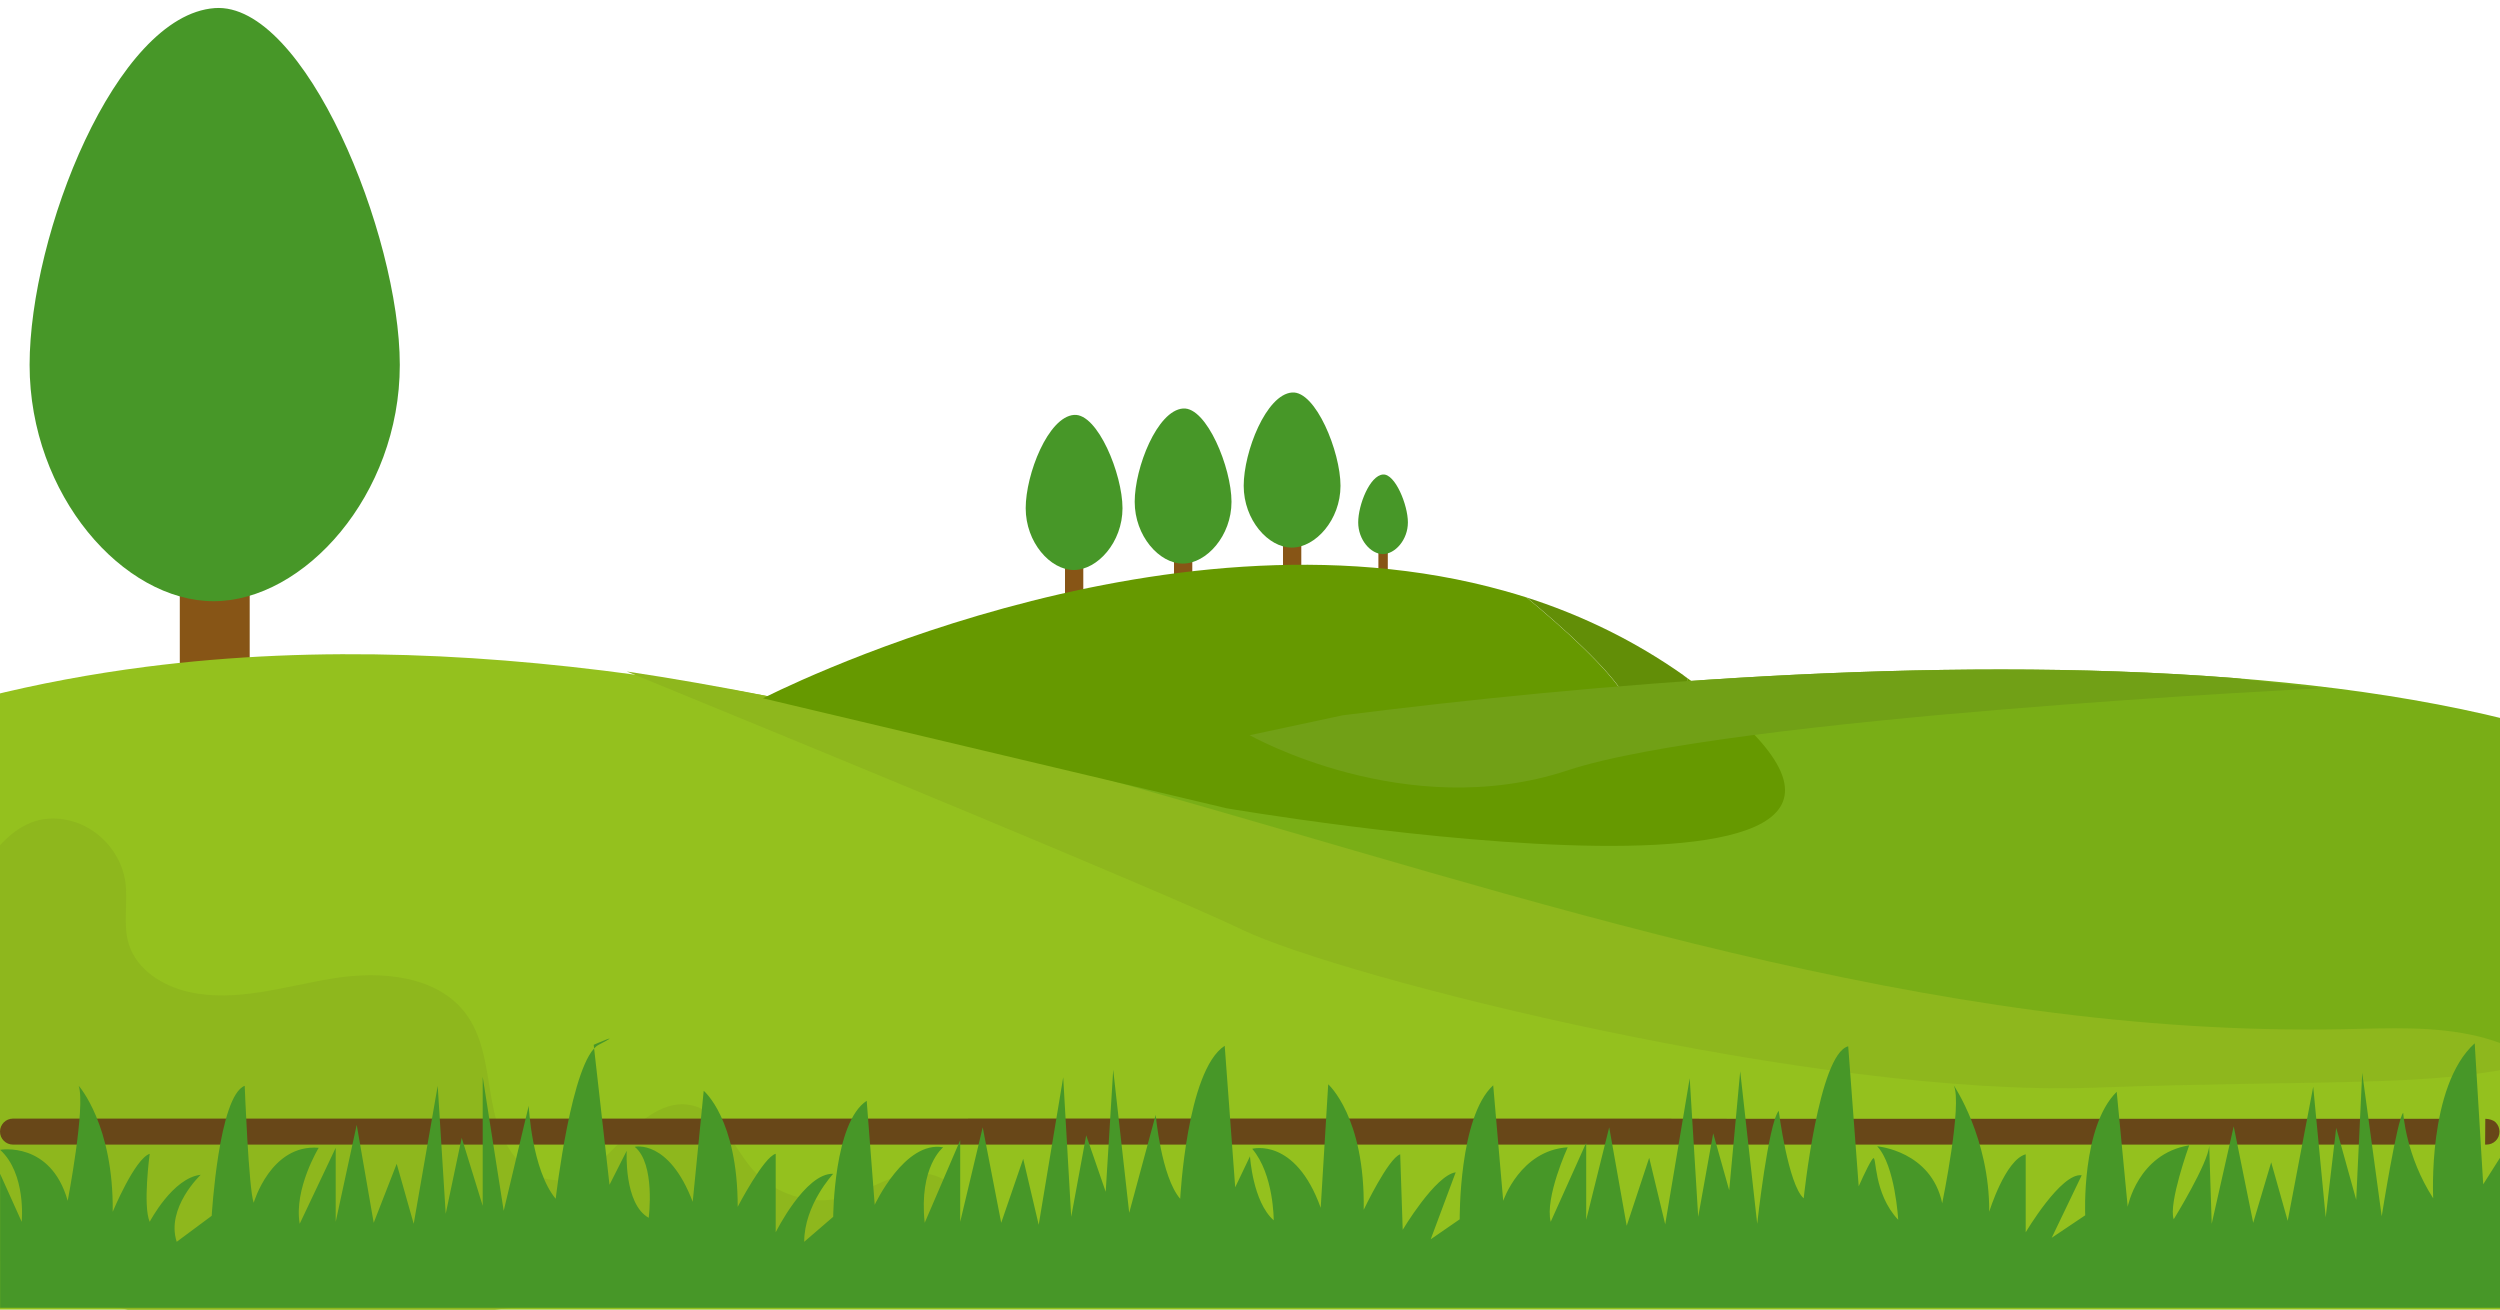 <?xml version="1.0" encoding="utf-8"?>
<!-- Generator: Adobe Illustrator 23.0.1, SVG Export Plug-In . SVG Version: 6.00 Build 0)  -->
<svg version="1.1" id="Layer_1" xmlns="http://www.w3.org/2000/svg" xmlns:xlink="http://www.w3.org/1999/xlink" x="0px" y="0px"
	 viewBox="0 0 2500 1309.6" style="enable-background:new 0 0 2500 1309.6;" xml:space="preserve">
<style type="text/css">
	.st0{fill:#875516;}
	.st1{fill:#479728;}
	.st2{fill:#94C11E;}
	.st3{fill:#8EB71D;}
	.st4{fill:#79AE16;}
	.st5{fill:#628E07;}
	.st6{fill:#669900;}
	.st7{fill:#71A016;}
	.st8{fill:#684718;}
</style>
<g>
	<rect x="1065" y="561.7" class="st0" width="18.3" height="40.4"/>
	<path class="st1" d="M1122.5,508.2c0,34.1-25.1,61.8-48.7,61.8s-48.1-27.7-48.1-61.8s22.5-91.4,48.4-93.3
		C1097.6,413.2,1122.5,474.1,1122.5,508.2z"/>
</g>
<g>
	<rect x="179.8" y="569.4" class="st0" width="69.9" height="154.4"/>
	<path class="st1" d="M399.8,364.9c0,130.5-96.1,236.3-186.2,236.3s-184-105.8-184-236.3S115.8,15.4,214.7,8.1
		C304.5,1.5,399.8,234.4,399.8,364.9z"/>
</g>
<g>
	<rect x="1174" y="555.2" class="st0" width="18.3" height="40.4"/>
	<path class="st1" d="M1231.5,501.8c0,34.1-25.1,61.8-48.7,61.8s-48.1-27.7-48.1-61.8s22.5-91.4,48.4-93.3
		C1206.6,406.8,1231.5,467.7,1231.5,501.8z"/>
</g>
<g>
	<rect x="1283" y="539.2" class="st0" width="18.3" height="40.4"/>
	<path class="st1" d="M1340.5,485.8c0,34.1-25.1,61.8-48.7,61.8s-48.1-27.7-48.1-61.8s22.5-91.4,48.4-93.3
		C1315.6,390.7,1340.5,451.6,1340.5,485.8z"/>
</g>
<g>
	<rect x="1378.4" y="549.8" class="st0" width="9.4" height="20.7"/>
	<path class="st1" d="M1407.9,522.4c0,17.5-12.9,31.7-25,31.7s-24.7-14.2-24.7-31.7s11.6-46.9,24.8-47.9
		C1395.1,473.6,1407.9,504.9,1407.9,522.4z"/>
</g>
<g>
	<g>
		<path class="st2" d="M2593.5,1258.2c-30.3,37.3-73.3,61.8-116.8,82.2c-195.6,91.9-415.4,116.9-631.1,130.7
			c-283.5,18.2-567.9,19.1-852,20.1c-272.7,0.9-545.6,1.9-818-11.5c-98-4.8-201.7-13.5-281.3-70.8c-105.2-75.7-141-221.3-118.8-349
			c18-103.9,67.9-198.8,123.6-287.1c26.5-42,37.7-63.6,86.2-75.8c52.9-13.3,106.6-23.2,160.7-30.2c173.5-22.2,349.1-13.2,521.9,12.6
			c46.1,6.9,92,15,137.6,24c122.4,24.2,243.4,55.2,363.5,89c398.5,112.1,798.8,251.2,1212.7,243.1c45.5-0.9,91.8-3.5,136,7.5
			c21.3,5.3,42.4,14.5,60.3,27.3c19.2,13.7,34.8,31.6,43.4,53.4C2639,1168.3,2623.8,1220.9,2593.5,1258.2z"/>
		<path class="st3" d="M69.9,820.6c28.1,6.8,50.9,31.7,55.3,60.3c3.2,21-2.7,43.2,3.7,63.5c8,25.4,33.7,41.6,59.7,47.5
			c47.5,10.8,96.3-5.7,144.4-13.5c48.1-7.8,105.2-3.1,133.7,36.5c19.7,27.3,20,63.5,27.3,96.3c7.3,32.9,29.3,68.7,63,69
			c26.8,0.3,47.7-22,66.1-41.5c18.4-19.5,43-39.6,69.1-33.3c29.1,7,40.6,41.4,60.3,63.9c22,25.2,58.6,36.6,91,28.2
			c21.4-5.5,40.4-18.7,62-23.4s49.4,4.1,53.7,25.8c2.9,14.7-6.6,29.6-19.2,37.6c-12.6,8.1-27.8,10.7-42.6,13.3
			c-203.9,34.8-409,69.6-615.9,70.5c-84.2,0.4-170.8-5.5-246.9-41.4s-140.4-107.5-145.8-191.4c-4.2-65.3,26.7-125.7,64.3-176.9
			C-17.7,871.7,9.2,805.8,69.9,820.6z"/>
		<path class="st3" d="M2536.9,1062.4c-75.8,19.1-152.4,19.2-282.7,21.3c-46.1,0.8-98.9,1.8-160.7,4
			c-275.5,9.8-750.2-109.4-851.8-158.2c-75.8-36.5-436.7-185-614.9-258c46.1,6.9,92,15,137.6,24c91.2,18.1,181.6,39.9,271.5,63.8
			c30.7,8.2,61.4,16.6,92,25.2c398.5,112.1,798.8,251.2,1212.7,243.1c45.5-0.9,91.8-3.5,136,7.5
			C2497.9,1040.4,2518.9,1049.6,2536.9,1062.4z"/>
		<path class="st4" d="M2739.2,1179.2l-168-56.7c130.3-2.1-107.2-39.5-31.4-58.5c-17.9-12.8-39-22-60.3-27.3
			c-44.2-11-90.5-8.4-136-7.5c-413.9,8.1-814.2-131-1212.7-243.1c-30.6-8.6-61.3-17-92-25.2c45.7-8.2,157.1-27.1,303.9-45.6
			c245.3-31,589.4-60.9,889.9-37.4c142.8,11.1,275.8,34.4,383.5,75.4C3129.9,948.7,2739.2,1179.2,2739.2,1179.2z"/>
		<path class="st5" d="M1688.1,679c0,0-35.6,64.5-62.4,18.2c-16.6-28.6-64.4-71-98.5-99.3c-0.2-0.1-0.3-0.2-0.4-0.4
			c0.9,0.3,1.7,0.6,2.6,0.9c0,0,0,0,0.1,0c53.3,17.4,105.1,42.4,153.8,76.7c0.1,0.1,0.2,0.2,0.3,0.3
			C1686.5,677.6,1688.1,679,1688.1,679z"/>
		<path class="st6" d="M1226.7,808.3L763,698.3c0,0,396-204.6,741.9-107.3c7.3,2,14.5,4.2,21.8,6.5l0,0l0,0c0.2,0.1,0.3,0.2,0.4,0.4
			c34.1,28.3,81.9,70.8,98.5,99.3c26.8,46.3,62.4-18.2,62.4-18.2s-1.6-1.3-4.5-3.6c2.3,1.6,4.7,3.3,7,5
			C2060.1,951,1226.7,808.3,1226.7,808.3z"/>
		<path class="st7" d="M2320.3,688.3c0,0-591.3,28.7-752.8,82.1c-161.5,53.4-317.8-35.2-317.8-35.2l93-19.9
			c245.3-31,589.4-60.9,889.9-37.4L2320.3,688.3z"/>
	</g>
</g>
<g>
	<path class="st8" d="M2475.2,1144.6H13c-7.2,0-13-5.8-13-13c0-3.6,1.5-6.8,3.8-9.2c2.4-2.4,5.6-3.8,9.2-3.8
		c1443.5,0,1687-0.2,1727.8,0.2c0.5,0,734.1,0,734.5,0"/>
	<g>
		<path class="st8" d="M2485.1,1144.6h1.4c7.2,0,13-5.8,13-13c0-3.6-1.5-6.8-3.8-9.2c-2.3-2.4-6.8-3.6-10.4-3.6"/>
	</g>
</g>
<g>
	<path class="st1" d="M0.1,1173.8l21.6,48c0,0,4.8-48-21.6-72c0,0,50.6-9,67.6,51c0,0,18-94,11-115c0,0,35,39,34,126
		c0,0,22-53,37-58c0,0-7,52,0,68c0,0,23-44,51-47c0,0-35,33-24,67l35-26c0,0,7-120,33-130c0,0,4,104,9,117c0,0,17-59,65-55
		c0,0-25,41-19,76l36-76v74l21-97l17,98l23-59l17,60l24-138l8,128l16-76l21,68v-129l21,134l25-105c0,0,3,64,27,93c0,0,16-140,43-154
		s-5,0-5,0l15.8,140l17.2-34c0,0-3,53,22,67c0,0,7-54-14-71c0,0,34-8,58,55l11-111c0,0,34,28,34,116c0,0,26-50,38-53v78.5
		c0,0,29.5-59.5,57.5-58.5c0,0-29,31-29,68l29-25c0,0,0.5-94.5,33.5-116l8,104c0,0,30-64.5,68.5-57.5c0,0-24.5,19-18.5,75.5
		l35.5-82.6v81.6l22.5-94.5l18.5,95.5l22-64l15.5,66l24.5-147.5l8,139.5l15-81.5l19.5,56.5l7.5-122l16,143l26.5-98
		c0,0,5.5,62,24.5,84c0,0,6.5-128.5,44.5-153l10.5,141.5l14.8-31c0,0,2.7,45.5,23.7,64c0,0,0.3-45.9-21.5-71.5c0,0,43-12,68.5,59
		l7.5-123.5c0,0,37,32.5,35.5,125.5c0,0,24.5-51.5,36.5-55.5l2.5,75.5c0,0,32.5-54.5,53-57.5l-25,67l29-20c0,0-1-102.5,33.5-134
		l10,115.5c0,0,17-50.5,64.5-53.5c0,0-23,50-17,74.5l35.5-79v77l23-92.5l17.5,98.5l22.5-68l16,66.5l24.5-146l8.5,138.5l15-83.5
		l16,57l11-119l17,152.5c0,0,11-100,21.5-113c0,0,9.5,74,25,87.5c0,0,15-144.5,44.5-152l10.5,140c0,0,8.5-19.3,12.9-26
		c0.6-0.9,1.1-1.6,1.6-2c3.5-3,0,35,25,61.5c0,0-3-54.5-21-73.5c0,0,54,4.5,65,57c0,0,20.5-100,11.5-118c0,0,36,53,35.5,126.5
		c0,0,16-52,36.5-57.5v78c0,0,35.5-60,56-57l-30,62.5l33.5-22.5c0,0-4-88.5,31.5-123.5l11,115c0,0,10-53,61.5-61.5
		c0,0-21,58-15.5,74c0,0,34.5-56,35.5-73.5l2.5,78l22-97.5l19.5,96.5l18-60.5l16.5,58.5l25.5-134l12.5,130.5l10.5-89.5l20,72l6-127
		l19.5,143.5c0,0,15.5-98,21.5-103.5c0,0,2.5,43,30,85.5c0,0-6-112,41.5-155l8.5,141l16.8-26.5v150H0.1V1173.8z"/>
</g>
</svg>
